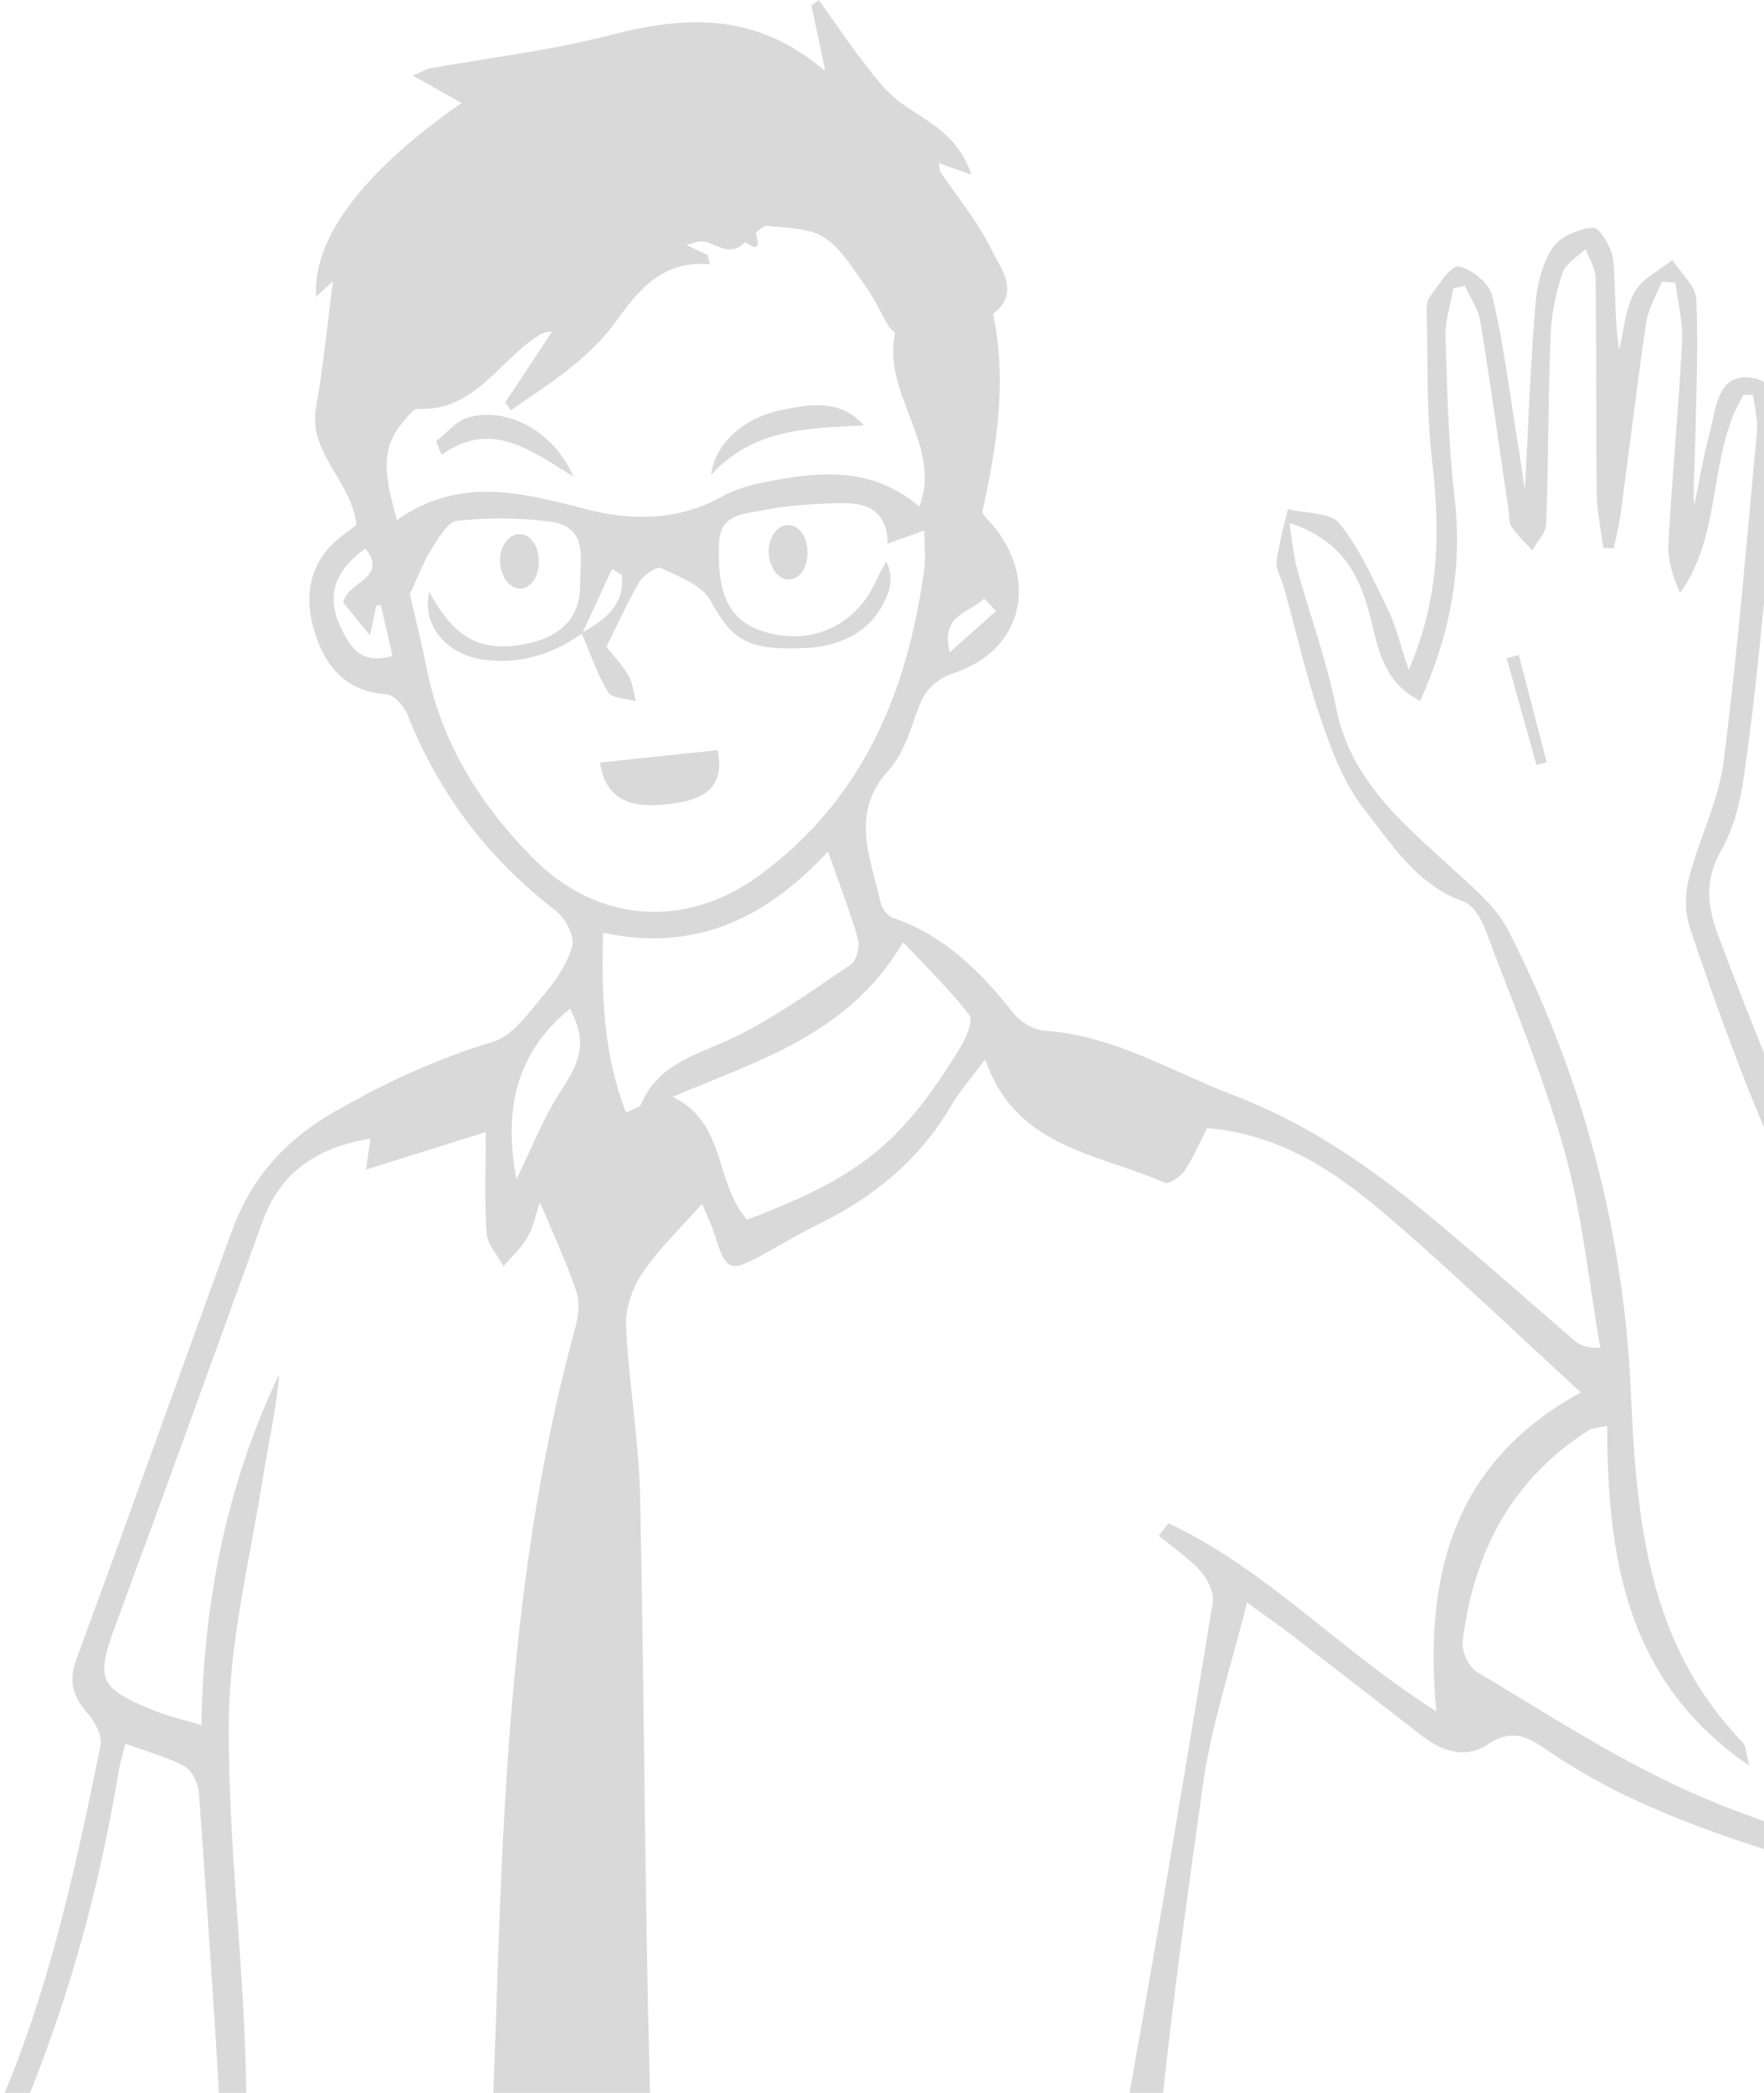 <svg width="199" height="236" viewBox="0 0 199 236" fill="none" xmlns="http://www.w3.org/2000/svg">
<path fill-rule="evenodd" clip-rule="evenodd" d="M199 208.519C190.399 205.72 181.954 202.524 174.369 197.235C172.233 195.746 170.401 194.986 167.911 196.668C165.403 198.361 162.798 197.554 160.523 195.811C157.829 193.747 155.146 191.667 152.464 189.587C150.25 187.87 148.036 186.154 145.815 184.446C144.906 183.746 143.972 183.077 142.792 182.231L142.791 182.231L142.789 182.229L142.779 182.222C142.158 181.777 141.469 181.283 140.679 180.709C140.106 183.018 139.488 185.258 138.882 187.457C137.587 192.156 136.343 196.667 135.701 201.263L135.509 202.636C133.956 213.737 132.402 224.856 131.212 236H127.44C127.516 235.519 127.598 235.037 127.684 234.555C130.879 216.636 133.869 198.68 136.811 180.716C136.993 179.615 136.238 178.063 135.43 177.161C134.472 176.096 133.32 175.205 132.169 174.315C131.683 173.939 131.198 173.564 130.727 173.175L131.829 171.765L131.835 171.771C138.326 174.829 143.911 179.281 149.571 183.794L149.572 183.794L149.572 183.794L149.572 183.795C153.573 186.984 157.611 190.203 162.035 192.983C160.586 177.509 164.035 164.812 178.337 157.02C176.086 154.957 173.869 152.895 171.668 150.847L171.667 150.847L171.667 150.846L171.667 150.846L171.666 150.846L171.664 150.844L171.662 150.842C166.547 146.084 161.509 141.397 156.282 136.932C150.603 132.083 144.398 127.887 136.18 127.209C135.917 127.719 135.671 128.222 135.43 128.717L135.429 128.719L135.429 128.719C134.86 129.888 134.315 131.006 133.625 132.025C133.163 132.702 131.876 133.581 131.401 133.373C129.701 132.621 127.905 132.01 126.105 131.398C119.98 129.315 113.799 127.213 111.138 119.46C110.67 120.087 110.212 120.668 109.773 121.226C108.861 122.385 108.029 123.442 107.358 124.594C103.788 130.726 98.604 134.974 92.329 138.054C90.901 138.754 89.513 139.537 88.125 140.32C87.531 140.656 86.937 140.991 86.339 141.319C82.259 143.562 81.95 143.432 80.589 139.121C80.37 138.431 80.081 137.765 79.748 136.997L79.748 136.996C79.58 136.609 79.401 136.196 79.214 135.741C78.468 136.583 77.726 137.379 77.003 138.154C75.356 139.919 73.809 141.576 72.552 143.43C71.41 145.117 70.537 147.44 70.624 149.43C70.754 152.411 71.074 155.386 71.395 158.36L71.395 158.36C71.766 161.802 72.137 165.243 72.212 168.692C72.42 178.407 72.542 188.124 72.665 197.842C72.825 210.563 72.985 223.285 73.338 236H55.651C55.844 230.892 56.021 225.784 56.194 220.676C57.002 196.728 58.523 172.909 64.914 149.661C65.265 148.382 65.431 146.812 65.019 145.608C64.22 143.275 63.242 141.003 62.206 138.598L62.205 138.597L62.205 138.595L62.204 138.594L62.204 138.593L62.204 138.593C61.782 137.614 61.351 136.613 60.919 135.578C60.755 136.049 60.618 136.508 60.485 136.949L60.485 136.949C60.198 137.907 59.934 138.786 59.483 139.556C58.998 140.386 58.33 141.109 57.661 141.832C57.369 142.148 57.076 142.465 56.798 142.791C56.59 142.397 56.334 142.007 56.077 141.617C55.517 140.765 54.957 139.912 54.893 139.023C54.705 136.446 54.738 133.855 54.772 131.105V131.104V131.103V131.103V131.102V131.101V131.1V131.099C54.786 129.98 54.801 128.835 54.801 127.653C52.262 128.449 49.826 129.213 47.373 129.983L47.341 129.993L41.298 131.888L41.392 131.206C41.541 130.125 41.648 129.348 41.777 128.4C35.807 129.38 31.658 132.119 29.633 137.702C28.662 140.382 27.691 143.064 26.72 145.745L26.717 145.751L26.693 145.817C22.205 158.212 17.716 170.608 13.141 182.97L13.139 182.968C10.758 189.398 11.029 190.323 17.514 192.94C18.485 193.333 19.5 193.617 20.706 193.953L20.707 193.953C21.323 194.125 21.989 194.311 22.725 194.533C22.942 180.393 25.643 167.306 31.479 154.974C31.291 157.593 30.818 160.15 30.345 162.704L30.345 162.704L30.345 162.704L30.345 162.705L30.345 162.705L30.345 162.706L30.345 162.706L30.345 162.706L30.345 162.707C30.113 163.958 29.882 165.209 29.685 166.465C29.275 169.073 28.793 171.683 28.311 174.293C27.089 180.912 25.866 187.537 25.813 194.167C25.753 201.601 26.275 209.039 26.797 216.478C27.253 222.985 27.71 229.493 27.777 236H24.697C24.049 224.712 23.245 213.432 22.441 202.154C22.364 201.104 21.679 199.653 20.84 199.193C19.467 198.443 17.963 197.935 16.317 197.38L16.317 197.379L16.316 197.379C15.621 197.145 14.9 196.901 14.153 196.627C14.027 197.134 13.911 197.566 13.808 197.949L13.808 197.951L13.808 197.951C13.62 198.654 13.475 199.196 13.385 199.747C11.332 212.278 8.045 224.378 3.387 236H0.528C5.754 223.479 8.617 210.178 11.34 196.843C11.558 195.777 10.758 194.205 9.954 193.292C8.293 191.41 7.666 189.679 8.602 187.138C12.393 176.844 16.121 166.526 19.85 156.207L19.854 156.196L19.854 156.196L19.854 156.195L19.855 156.194L19.855 156.194L19.855 156.193L19.855 156.192C21.928 150.457 24 144.721 26.084 138.989C28.229 133.088 31.873 128.775 37.531 125.493C43.349 122.12 49.212 119.404 55.627 117.475C57.492 116.913 59.044 115.002 60.476 113.238C60.743 112.909 61.006 112.585 61.266 112.276C62.659 110.621 64.018 108.689 64.558 106.66C64.851 105.554 63.765 103.522 62.697 102.699C55.088 96.836 49.507 89.528 45.967 80.588C45.586 79.63 44.462 78.356 43.613 78.3C38.696 77.971 36.427 74.752 35.319 70.654C34.17 66.402 35.321 62.622 39.168 59.996C39.455 59.801 39.718 59.571 39.946 59.372C40.041 59.289 40.13 59.211 40.212 59.144C39.941 56.942 38.869 55.14 37.82 53.377C36.45 51.072 35.118 48.833 35.659 45.85C36.252 42.587 36.644 39.287 37.033 36.005C37.205 34.563 37.375 33.124 37.563 31.692C37.352 31.89 37.059 32.164 36.7 32.498L36.691 32.508L36.686 32.512C36.387 32.791 36.044 33.111 35.666 33.464C35.218 26.917 40.951 19.359 52.058 11.618C50.336 10.647 48.717 9.734 46.56 8.519C46.992 8.34 47.319 8.191 47.585 8.07L47.585 8.07C48.017 7.874 48.283 7.752 48.562 7.702C50.692 7.317 52.832 6.975 54.973 6.633C59.55 5.902 64.127 5.171 68.595 4.017C77.044 1.833 85.038 1.16 93.1 8.016C92.718 6.204 92.411 4.747 92.138 3.445L92.129 3.405L92.109 3.308C91.909 2.36 91.727 1.492 91.544 0.624C91.737 0.483 91.93 0.34 92.123 0.198L92.125 0.196L92.127 0.194L92.13 0.192L92.381 0.007C92.901 0.735 93.414 1.469 93.927 2.202L93.927 2.203L93.927 2.203L93.927 2.203L93.927 2.203L93.928 2.204L93.928 2.204L93.929 2.205L93.93 2.206C95.106 3.889 96.283 5.572 97.543 7.191L97.71 7.406C98.903 8.94 100.143 10.535 101.69 11.641C102.238 12.032 102.806 12.401 103.377 12.771L103.377 12.771C105.843 14.37 108.363 16.003 109.59 19.706C108.572 19.344 107.815 19.073 107.1 18.818L106.717 18.681C106.453 18.587 106.189 18.492 105.913 18.394C105.935 18.523 105.946 18.649 105.957 18.769C105.978 19.011 105.996 19.226 106.101 19.383C106.714 20.304 107.362 21.206 108.01 22.108L108.01 22.108L108.011 22.109C109.427 24.079 110.842 26.049 111.879 28.203C112.035 28.526 112.22 28.863 112.41 29.209L112.411 29.209L112.411 29.209C113.468 31.129 114.692 33.352 112.024 35.413C113.628 42.909 112.463 50.246 110.844 57.576C110.768 57.919 111.217 58.39 111.647 58.84L111.647 58.841C111.81 59.011 111.97 59.179 112.098 59.336C117.179 65.574 115.278 73.283 107.781 75.831C105.436 76.629 104.305 77.865 103.522 80.059C103.424 80.332 103.327 80.61 103.229 80.889C102.48 83.027 101.692 85.277 100.254 86.853C96.534 90.926 97.626 95.094 98.724 99.284C98.948 100.139 99.173 100.996 99.356 101.853C99.491 102.486 100.142 103.298 100.734 103.499C106.572 105.489 110.656 109.598 114.367 114.295C115.15 115.286 116.682 116.152 117.925 116.235C123.468 116.609 128.345 118.793 133.231 120.982L133.232 120.982C135.187 121.857 137.143 122.734 139.145 123.495C147.607 126.714 154.759 131.717 161.585 137.376C165.089 140.281 168.524 143.272 171.96 146.262L171.966 146.268L171.968 146.27C173.869 147.925 175.77 149.579 177.683 151.22C178.218 151.677 178.886 151.982 180.525 151.982C180.129 149.717 179.787 147.436 179.446 145.156L179.446 145.155L179.446 145.154L179.445 145.154L179.445 145.153L179.445 145.153L179.445 145.152L179.445 145.152L179.445 145.151C178.672 139.996 177.9 134.841 176.507 129.86C174.7 123.396 172.275 117.101 169.851 110.811L169.851 110.811L169.851 110.81C169.088 108.832 168.326 106.854 167.584 104.872C167.123 103.638 166.195 102.048 165.116 101.667C160.609 100.07 157.91 96.515 155.27 93.036C154.809 92.429 154.35 91.824 153.884 91.233C151.631 88.375 150.243 84.69 149.038 81.178C147.877 77.797 146.974 74.327 146.071 70.857C145.667 69.306 145.264 67.754 144.837 66.211C144.746 65.882 144.613 65.55 144.48 65.219C144.219 64.569 143.96 63.923 144.028 63.311C144.185 61.907 144.529 60.523 144.873 59.139L144.873 59.139C145.015 58.566 145.158 57.993 145.287 57.419C145.908 57.571 146.608 57.661 147.308 57.75L147.308 57.75C148.849 57.947 150.391 58.143 151.098 59.018C153.087 61.482 154.505 64.433 155.906 67.35C156.129 67.815 156.353 68.279 156.578 68.741C157.184 69.984 157.596 71.323 158.089 72.926L158.09 72.926L158.09 72.927C158.336 73.726 158.602 74.591 158.922 75.541C162.545 67.155 162.429 59.518 161.529 51.675C161.089 47.847 161.054 43.971 161.019 40.097C161.004 38.523 160.99 36.95 160.949 35.38C160.933 34.756 160.92 33.974 161.256 33.534C161.474 33.249 161.707 32.919 161.949 32.578L161.949 32.577C162.822 31.343 163.799 29.962 164.527 30.062C165.969 30.262 168.005 31.941 168.341 33.341C169.256 37.155 169.849 41.048 170.441 44.94C170.648 46.303 170.856 47.666 171.077 49.026C171.318 50.505 171.539 51.988 171.755 53.437C171.846 54.049 171.936 54.655 172.027 55.252C172.127 53.352 172.219 51.445 172.311 49.534L172.311 49.526L172.312 49.518C172.554 44.494 172.797 39.441 173.202 34.402C173.381 32.186 173.964 29.764 175.148 27.951C175.983 26.673 178.12 25.767 179.725 25.686C180.453 25.648 181.853 27.965 181.985 29.308C182.121 30.677 182.164 32.055 182.207 33.436V33.437V33.437V33.437V33.438V33.438V33.438L182.207 33.44C182.268 35.429 182.331 37.425 182.67 39.413C182.831 38.755 182.957 38.078 183.083 37.4C183.373 35.831 183.664 34.26 184.401 32.94C184.991 31.881 186.109 31.118 187.226 30.355C187.722 30.017 188.218 29.679 188.667 29.315C188.964 29.782 189.335 30.246 189.706 30.71L189.707 30.71C190.514 31.72 191.322 32.729 191.365 33.769C191.554 38.392 191.427 43.028 191.299 47.663V47.663V47.664V47.665V47.665V47.666V47.667V47.667L191.299 47.669C191.266 48.853 191.234 50.036 191.206 51.219C191.194 51.773 191.166 52.326 191.138 52.88L191.138 52.881C191.071 54.211 191.004 55.547 191.148 56.905C191.32 56.081 191.48 55.253 191.64 54.425C191.998 52.568 192.357 50.711 192.852 48.891C192.973 48.446 193.077 47.962 193.182 47.469L193.183 47.468L193.183 47.468L193.183 47.467L193.183 47.467L193.183 47.467L193.183 47.466L193.183 47.466C193.716 44.978 194.308 42.217 197.461 42.582C198.093 42.655 198.598 42.826 199 43.072V68.03C198.359 74.541 197.679 81.052 196.744 87.525C196.334 90.369 195.616 93.366 194.211 95.817C192.297 99.164 192.541 102.03 193.829 105.469C195.495 109.919 197.211 114.341 199 118.729V127.173C195.895 119.727 193.125 112.137 190.595 104.437C190.046 102.773 190.096 100.682 190.541 98.964C190.991 97.228 191.605 95.52 192.219 93.816L192.219 93.816L192.219 93.815L192.219 93.815L192.219 93.815L192.219 93.814L192.219 93.814L192.219 93.814C193.154 91.217 194.085 88.628 194.429 85.955C195.695 76.121 196.595 66.24 197.496 56.361L197.498 56.337C197.73 53.784 197.963 51.232 198.202 48.68C198.288 47.758 198.13 46.812 197.973 45.867C197.9 45.43 197.827 44.994 197.779 44.56C197.726 44.557 197.672 44.554 197.619 44.551C197.564 44.548 197.509 44.545 197.454 44.542L197.243 44.531C197.065 44.521 196.886 44.512 196.708 44.502C194.771 47.705 194.147 51.358 193.519 55.031C192.815 59.151 192.106 63.297 189.534 66.864C188.671 64.962 188.109 63.069 188.215 61.216C188.418 57.593 188.69 53.974 188.963 50.355L188.963 50.354L188.963 50.347C189.26 46.405 189.556 42.463 189.764 38.515C189.842 37.011 189.584 35.489 189.326 33.967L189.326 33.967L189.326 33.966L189.326 33.965L189.326 33.965L189.326 33.964L189.326 33.964L189.326 33.963L189.326 33.962C189.207 33.264 189.089 32.565 189.003 31.867C188.855 31.857 188.707 31.846 188.559 31.836L188.24 31.812C187.986 31.794 187.732 31.776 187.478 31.758C187.285 32.248 187.061 32.734 186.836 33.221C186.35 34.272 185.864 35.323 185.702 36.423C185.009 41.094 184.408 45.778 183.807 50.463L183.806 50.467L183.806 50.471L183.805 50.475L183.805 50.479L183.804 50.483L183.804 50.486L183.803 50.489C183.488 52.945 183.173 55.4 182.845 57.854C182.721 58.777 182.521 59.689 182.32 60.601C182.229 61.015 182.138 61.429 182.054 61.844C181.948 61.837 181.842 61.831 181.736 61.825L181.441 61.807L181.44 61.807C181.247 61.796 181.054 61.784 180.861 61.772C180.78 61.124 180.68 60.476 180.58 59.828L180.58 59.828C180.363 58.422 180.145 57.016 180.128 55.609C180.081 51.68 180.076 47.751 180.07 43.822C180.065 39.65 180.06 35.478 180.003 31.307C179.994 30.566 179.65 29.83 179.306 29.093C179.146 28.752 178.987 28.412 178.861 28.07C178.579 28.352 178.254 28.62 177.928 28.887C177.211 29.476 176.495 30.064 176.25 30.809C175.511 33.065 175.014 35.485 174.922 37.856C174.783 41.484 174.725 45.115 174.668 48.747L174.668 48.75V48.751V48.751V48.752V48.752V48.753V48.753V48.754C174.613 52.2 174.558 55.647 174.434 59.092C174.409 59.779 173.941 60.449 173.472 61.12C173.254 61.433 173.035 61.745 172.862 62.059C172.626 61.798 172.382 61.544 172.138 61.288C171.56 60.684 170.982 60.079 170.513 59.399C170.288 59.074 170.261 58.61 170.235 58.148V58.148C170.223 57.947 170.211 57.746 170.184 57.558C169.906 55.67 169.632 53.782 169.359 51.895L169.357 51.88V51.88V51.88V51.88V51.88V51.879V51.879C168.598 46.64 167.839 41.401 166.984 36.178C166.829 35.24 166.352 34.356 165.874 33.471L165.874 33.471C165.652 33.061 165.431 32.651 165.241 32.235C165.025 32.285 164.809 32.334 164.594 32.382L164.583 32.385L164.313 32.446C164.191 32.474 164.069 32.501 163.947 32.529C163.849 33.1 163.72 33.672 163.59 34.244C163.309 35.485 163.029 36.725 163.067 37.955C163.081 38.414 163.095 38.874 163.109 39.334C163.28 44.942 163.451 50.565 164.095 56.127C165.024 64.154 163.582 71.598 160.208 79.036C156.58 77.183 155.677 74.137 154.907 70.872C153.738 65.915 152.171 61.14 145.45 58.971C145.582 59.773 145.681 60.472 145.769 61.1L145.769 61.101C145.936 62.279 146.067 63.209 146.315 64.105C146.821 65.934 147.383 67.752 147.944 69.57L147.944 69.57C148.989 72.954 150.034 76.336 150.722 79.79C152.236 87.401 157.405 92.097 162.648 96.859C163.081 97.252 163.515 97.646 163.947 98.042C164.217 98.29 164.492 98.539 164.768 98.788C166.815 100.642 168.95 102.575 170.15 104.921C178.489 121.239 183.169 138.653 183.978 156.961C184.612 171.332 185.839 185.341 196.558 196.423C196.851 196.727 196.947 197.221 197.075 197.881L197.075 197.882C197.146 198.246 197.226 198.662 197.355 199.124C183.405 189.576 181.338 175.634 181.306 160.772C180.887 160.868 180.55 160.926 180.271 160.974C179.805 161.055 179.505 161.106 179.269 161.257C170.522 166.803 166.211 175.075 165.002 185.112C164.87 186.202 165.689 187.985 166.61 188.533C168.26 189.516 169.905 190.516 171.551 191.516L171.554 191.518L171.557 191.519L171.56 191.521L171.563 191.523L171.566 191.525L171.569 191.527L171.573 191.529L171.573 191.529C177.584 195.182 183.605 198.841 189.961 201.752C192.907 203.101 195.934 204.275 199 205.361V208.519ZM111.333 67.817L111.691 68.196C111.915 68.433 112.138 68.67 112.362 68.907C111.49 69.684 110.617 70.462 109.745 71.24C108.876 72.014 108.008 72.789 107.138 73.563C106.369 70.41 107.883 69.529 109.388 68.652C109.979 68.308 110.569 67.965 111.019 67.485L111.333 67.817ZM80.044 121.964C88.281 118.616 96.591 115.238 101.884 106.242C102.625 107.036 103.355 107.797 104.068 108.541L104.069 108.541L104.069 108.541L104.071 108.543L104.071 108.544C105.993 110.547 107.792 112.421 109.351 114.476C109.825 115.102 108.965 117.089 108.291 118.186C101.647 129.006 97.014 132.707 84.293 137.527C82.785 135.876 82.124 133.762 81.46 131.639C80.49 128.535 79.513 125.412 75.88 123.69C77.256 123.097 78.649 122.531 80.044 121.964ZM71.492 125.065L71.492 125.065C71.242 125.172 70.948 125.298 70.624 125.471C68.105 118.953 67.832 112.44 68.037 105.175C78.694 107.481 86.677 103.282 93.404 96.024C93.753 97.015 94.098 97.97 94.434 98.901C95.31 101.323 96.127 103.582 96.784 105.886C97.023 106.729 96.636 108.322 95.991 108.759C95.429 109.14 94.867 109.524 94.305 109.909L94.294 109.916L94.292 109.917L94.29 109.919L94.29 109.919L94.29 109.919C90.634 112.418 86.957 114.931 83.016 116.883C82.139 117.316 81.234 117.696 80.334 118.074L80.333 118.074C77.083 119.437 73.894 120.774 72.319 124.529V124.531C72.228 124.749 71.927 124.878 71.492 125.065ZM38.333 70.495C36.786 67.128 37.793 64.334 41.224 61.842C42.878 63.953 41.672 64.886 40.424 65.85C39.653 66.445 38.867 67.053 38.729 67.958L38.913 68.184L39.312 68.675L39.965 69.475L39.972 69.484C40.488 70.117 41.063 70.823 41.741 71.657L42.025 70.307C42.184 69.546 42.315 68.924 42.447 68.301C42.617 68.274 42.789 68.248 42.959 68.221C43.387 70.076 43.815 71.933 44.278 73.947C40.568 75.086 39.368 72.751 38.331 70.495H38.333ZM44.771 58.641C44.721 58.448 44.67 58.256 44.62 58.065C43.587 54.143 42.691 50.74 45.508 47.534C45.597 47.432 45.691 47.319 45.788 47.201C46.217 46.682 46.708 46.088 47.133 46.108C51.47 46.319 54.109 43.767 56.744 41.218C57.913 40.088 59.08 38.959 60.395 38.071C60.412 38.06 60.429 38.048 60.446 38.037C60.466 38.023 60.486 38.009 60.507 37.995C60.949 37.691 61.401 37.382 62.267 37.421C61.386 38.753 60.505 40.085 59.624 41.417L59.612 41.434L59.6 41.452C58.728 42.771 57.856 44.089 56.984 45.408C57.094 45.55 57.204 45.693 57.315 45.835C57.397 45.941 57.478 46.047 57.56 46.153C57.588 46.189 57.617 46.226 57.645 46.263C58.342 45.769 59.048 45.286 59.754 44.803L59.755 44.802L59.756 44.802L59.756 44.801L59.756 44.801L59.757 44.801L59.757 44.801L59.758 44.8C61.396 43.679 63.034 42.559 64.562 41.306C66.306 39.875 68.017 38.282 69.327 36.463C71.979 32.78 74.648 29.324 80.078 29.799C80.038 29.627 79.998 29.454 79.959 29.282L79.897 29.014C79.878 28.929 79.858 28.845 79.839 28.761C79.088 28.407 78.338 28.052 77.418 27.617C77.559 27.578 77.686 27.546 77.804 27.516C78.047 27.454 78.248 27.403 78.441 27.33C79.18 27.055 79.923 27.362 80.675 27.672C81.756 28.119 82.857 28.574 83.993 27.319C84.02 27.288 84.155 27.368 84.332 27.474C84.911 27.819 85.95 28.438 85.258 26.392C85.204 26.231 86.16 25.403 86.572 25.457C87.09 25.525 87.627 25.572 88.168 25.619C89.885 25.769 91.639 25.922 92.939 26.756C94.513 27.766 95.685 29.458 96.827 31.109L96.828 31.11L96.829 31.111L96.829 31.111C97.097 31.498 97.363 31.883 97.632 32.255C98.293 33.169 98.826 34.175 99.359 35.182C99.645 35.723 99.932 36.265 100.239 36.793C100.321 36.933 100.478 37.069 100.625 37.195C100.81 37.356 100.979 37.501 100.955 37.623C100.299 40.89 101.421 43.819 102.543 46.746C103.583 49.462 104.623 52.176 104.24 55.156C104.202 55.451 104.121 55.741 103.996 56.189L103.996 56.189C103.924 56.446 103.838 56.754 103.737 57.145C98.228 52.442 92.146 53.191 86.048 54.413C84.458 54.732 82.828 55.225 81.422 56.01C76.513 58.746 71.224 58.731 66.159 57.43L65.656 57.301C58.62 55.492 51.781 53.734 44.776 58.643L44.771 58.641ZM65.74 71.291C66.289 70.106 66.839 68.922 67.389 67.738C67.94 66.553 68.491 65.367 69.041 64.181L69.045 64.183L69.045 64.184C69.411 64.387 69.777 64.59 70.142 64.796C70.53 68.144 68.335 69.847 65.74 71.291ZM60.036 96.676C54.163 90.701 49.836 83.825 48.157 75.459C47.687 73.123 47.135 70.802 46.687 68.919C46.517 68.207 46.363 67.558 46.233 66.994C46.606 66.203 46.913 65.509 47.188 64.889L47.188 64.888C47.733 63.657 48.152 62.713 48.706 61.857C48.797 61.717 48.891 61.567 48.989 61.413C49.727 60.248 50.634 58.815 51.572 58.72C55.038 58.37 58.614 58.358 62.068 58.821C65.763 59.312 65.615 62.078 65.48 64.608V64.608V64.608V64.608V64.609V64.609V64.609V64.609C65.453 65.115 65.426 65.612 65.431 66.079C65.467 69.562 63.272 71.661 59.989 72.453C54.474 73.783 51.348 72.184 48.435 66.736C47.539 70.392 50.311 73.846 54.615 74.4C58.688 74.925 62.327 73.776 65.644 71.453C65.9 72.055 66.142 72.666 66.385 73.276L66.385 73.276L66.385 73.276L66.385 73.277L66.386 73.277L66.386 73.277L66.386 73.278L66.386 73.279C67.038 74.916 67.688 76.551 68.588 78.036C68.886 78.529 69.744 78.682 70.602 78.835C70.996 78.906 71.389 78.976 71.728 79.079C71.646 78.773 71.582 78.458 71.519 78.142C71.375 77.429 71.231 76.717 70.879 76.129C70.322 75.198 69.605 74.364 69.01 73.673L69.009 73.673L69.008 73.671C68.785 73.412 68.58 73.174 68.407 72.958C68.797 72.172 69.162 71.413 69.516 70.675C70.385 68.865 71.19 67.189 72.14 65.599C72.599 64.829 74.075 63.831 74.561 64.06C74.853 64.197 75.157 64.334 75.467 64.473C77.285 65.292 79.287 66.193 80.107 67.671C82.647 72.233 84.288 73.384 90.959 73.07C95.601 72.85 99.029 70.517 100.266 66.603C100.577 65.621 100.548 64.529 99.99 63.302C99.866 63.536 99.737 63.768 99.608 64.001C99.334 64.496 99.059 64.992 98.826 65.507C96.506 70.645 91.369 72.924 86.01 71.172C82.262 69.948 80.858 67.009 81.124 61.171C81.253 58.34 83.316 58.003 85.179 57.698C85.482 57.649 85.779 57.6 86.062 57.542C88.874 56.963 91.799 56.815 94.683 56.735C97.556 56.652 100.069 57.376 100.147 61.306C101.506 60.812 102.572 60.426 104.283 59.807C104.283 60.4 104.3 60.945 104.317 61.457L104.317 61.457C104.349 62.464 104.376 63.341 104.261 64.199C102.393 77.968 97.388 90.046 85.809 98.612C77.402 104.829 67.399 104.161 60.039 96.676H60.036ZM64.305 113.745C66.161 117.358 65.659 119.411 63.313 122.943C61.991 124.929 60.984 127.125 59.889 129.513L59.888 129.514L59.887 129.517L59.887 129.517C59.377 130.629 58.847 131.783 58.258 132.976C56.763 125.016 58.279 118.626 64.305 113.745ZM173.335 86.271C172.213 82.259 171.091 78.244 169.969 74.229V74.227L171.335 73.866L174.492 85.964L173.335 86.271ZM71.184 85.621L71.076 85.632L67.695 85.989C68.281 90.058 70.973 91.446 76.441 90.531C80.284 89.889 81.621 88.129 80.971 84.589C77.706 84.933 74.445 85.277 71.184 85.621ZM88.374 46.186C91.527 45.572 94.83 45 97.455 47.978L97.159 47.992L96.617 48.017C90.581 48.291 84.752 48.555 80.221 53.574C80.631 49.954 83.994 47.041 88.374 46.186ZM64.687 53.752L64.686 53.75L64.69 53.752H64.687ZM64.686 53.75C64.411 53.577 64.139 53.404 63.868 53.232C59.094 50.207 54.979 47.599 49.809 51.296C49.769 51.196 49.729 51.096 49.689 50.996C49.666 50.939 49.643 50.882 49.62 50.825L49.501 50.527C49.399 50.271 49.297 50.015 49.194 49.759C49.568 49.47 49.93 49.138 50.292 48.805C51.085 48.077 51.878 47.348 52.806 47.079C57.147 45.814 62.471 48.57 64.686 53.75ZM60.786 63.291C60.798 65.092 59.864 66.404 58.596 66.372H58.594C57.423 66.343 56.406 64.872 56.406 63.201C56.404 61.588 57.363 60.269 58.558 60.238C59.819 60.204 60.775 61.514 60.786 63.291ZM88.867 59.215C87.671 59.246 86.713 60.565 86.715 62.178C86.715 63.849 87.732 65.32 88.903 65.349C90.17 65.381 91.104 64.069 91.095 62.268C91.084 60.491 90.128 59.181 88.867 59.215Z" fill="#D9D9D9"/>
</svg>
